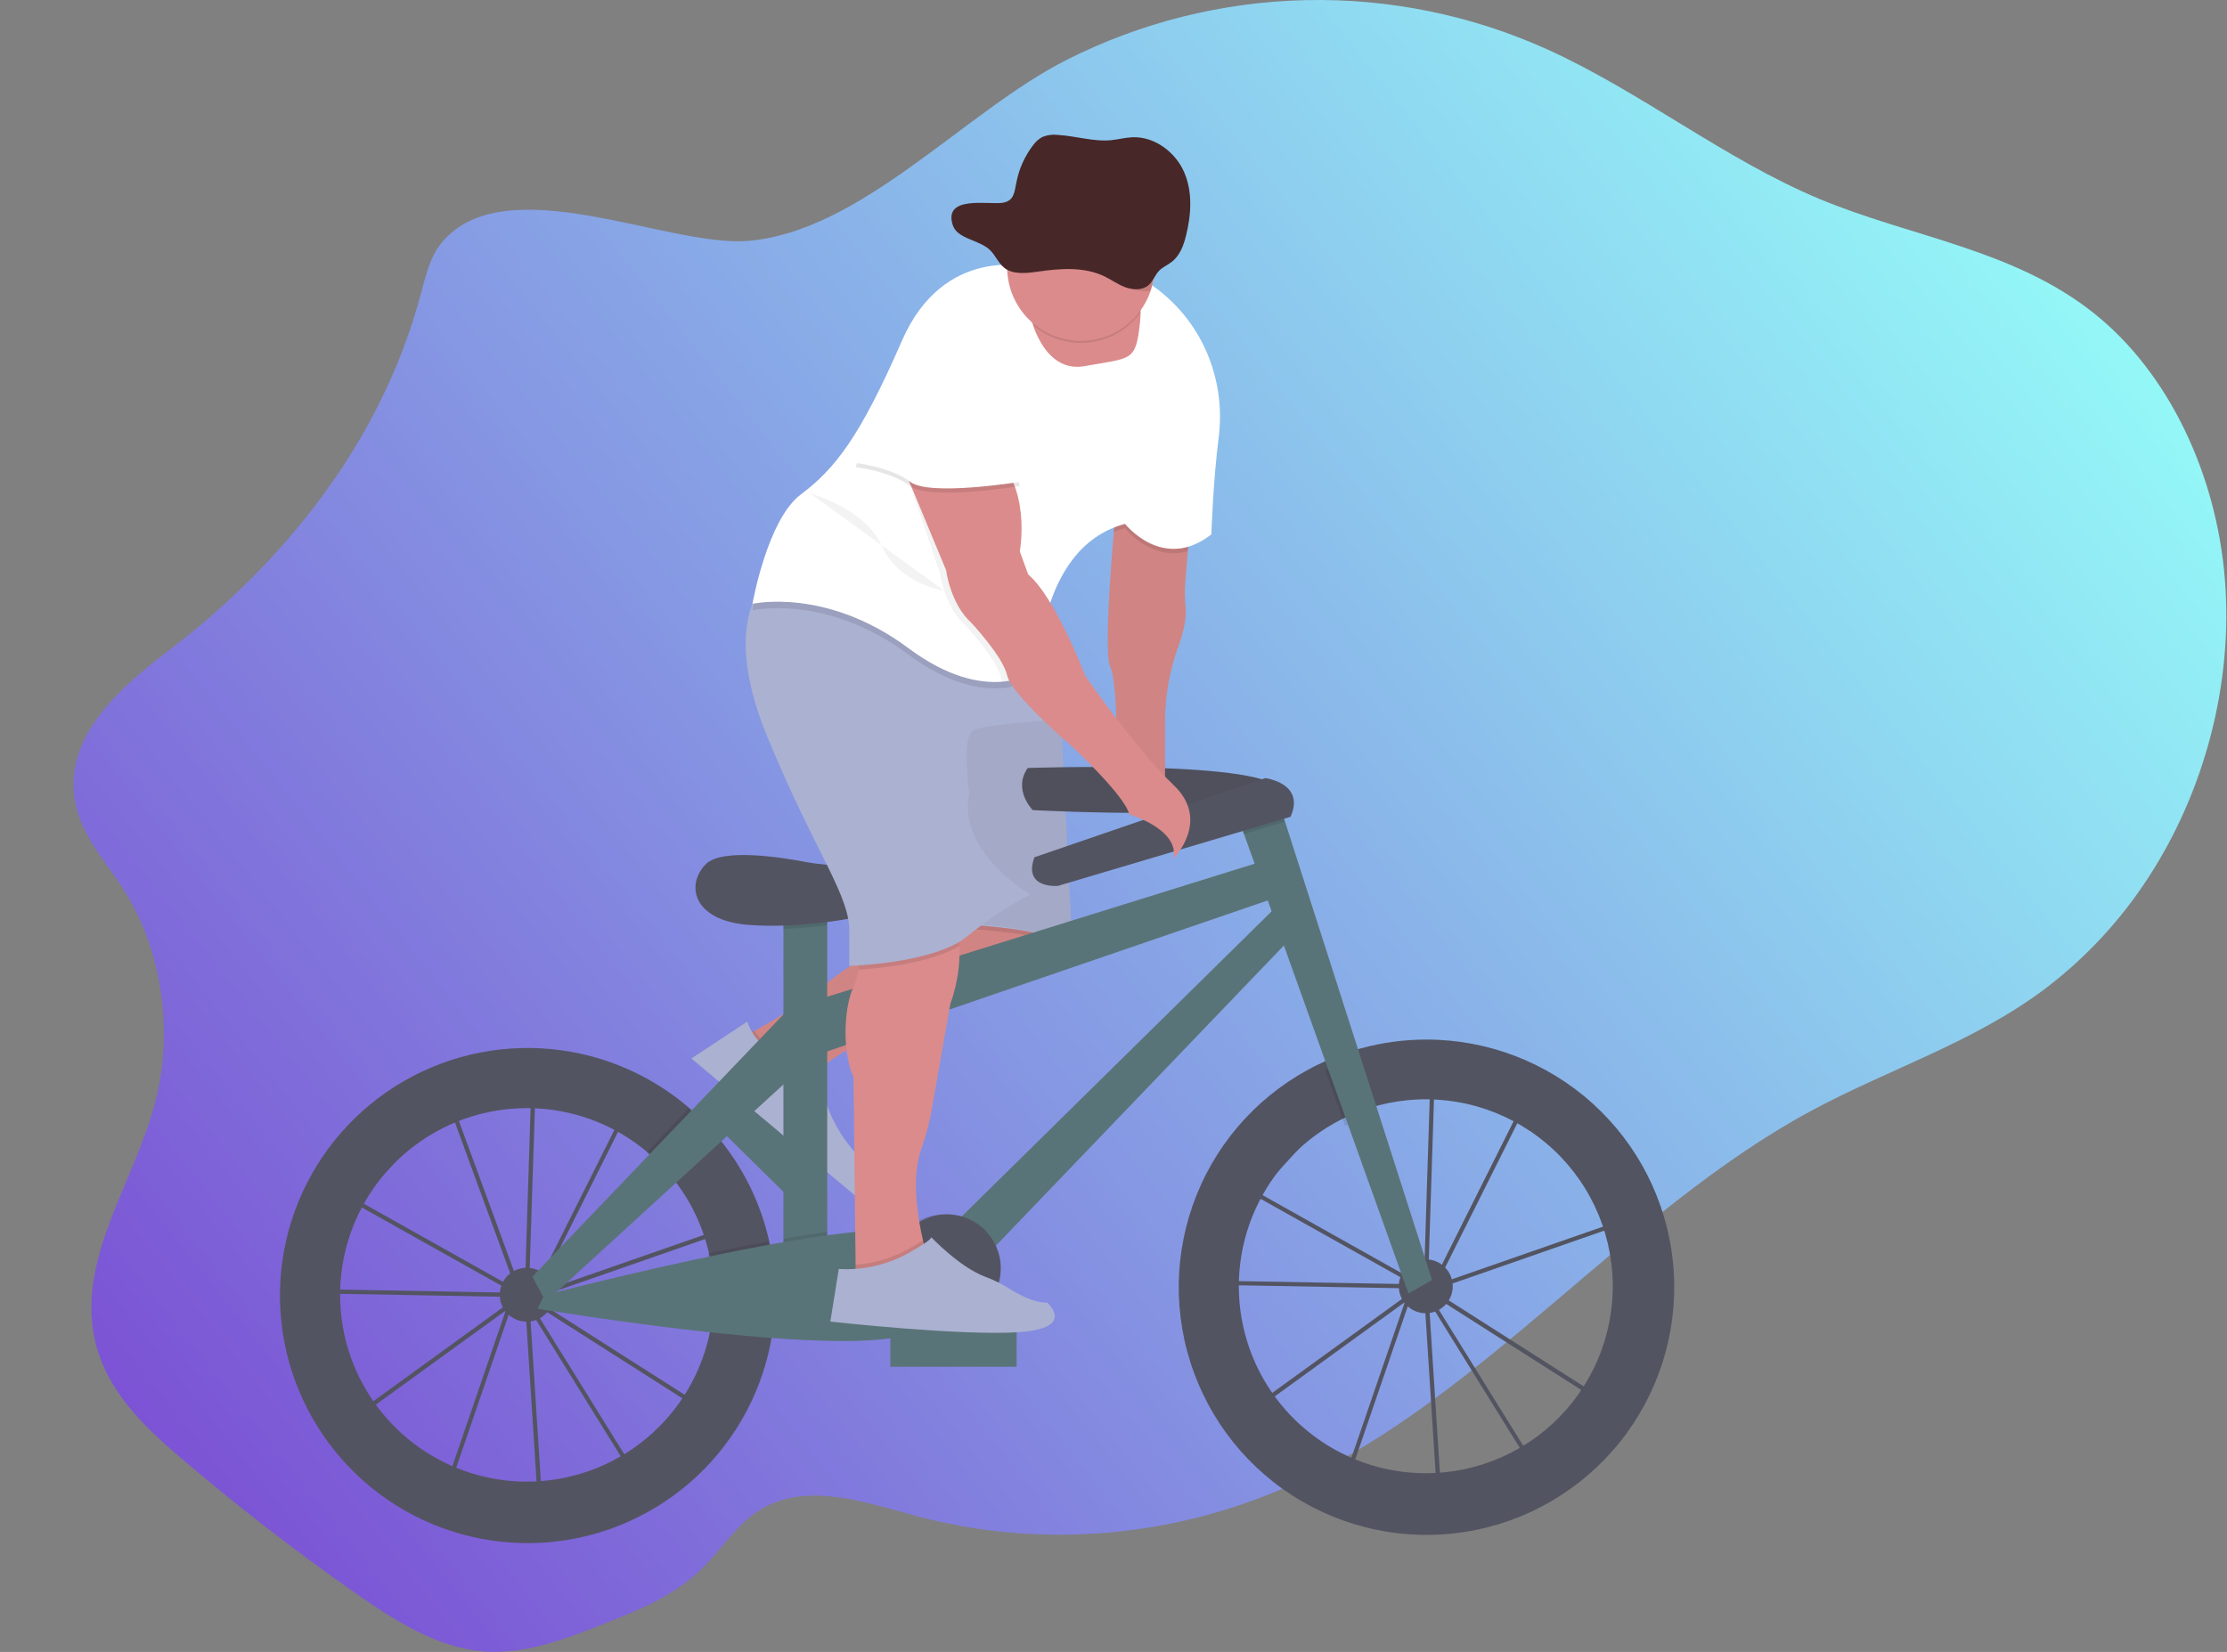 <svg width="1058" height="785" viewBox="0 0 1058 785" fill="none" xmlns="http://www.w3.org/2000/svg">
<rect x="0" y="0" width="1058" height="785" fill="#808080" stroke="none"/>
<g id="bicycle" clip-path="url(#clip0)">
<path id="Vector" d="M209.73 115.43C204.25 122.08 202.14 131.43 199.78 140.22C180.78 211.06 133.96 268.04 80.64 308.74C58.06 325.98 30.57 349.1 35.51 380.01C38.17 396.61 49.84 408.83 58.51 422.35C76.7 450.66 82.6 489.14 73.93 523.03C64.07 561.59 36.51 597.57 45.04 636.56C50.3 660.56 68.16 677.64 85.33 692.32C112.117 715.207 139.757 736.647 168.25 756.64C187.35 770.04 207.67 783.08 229.93 784.78C249.53 786.28 268.73 778.83 287.34 771.48C303.6 765.05 320.27 758.36 333.4 745.48C341.97 737.07 348.8 726.22 358.32 719.34C380.68 703.18 409.4 713.42 435.04 720.34C495.54 736.58 560.29 730.65 617.86 703.6C706.17 662.1 773.48 574.95 859.86 528.19C897 508.08 937.4 495.6 971.79 469.7C991.165 454.953 1007.82 436.936 1020.99 416.46C1046.99 376.35 1061.05 325.21 1056.99 275.15C1052.93 225.09 1030.18 176.85 994.45 148.59C956.2 118.34 907.89 112.69 864.37 94.53C819.43 75.77 779.45 43.53 734.94 23.4C698.924 7.157 659.728 -0.817 620.228 0.064C580.728 0.944 541.926 10.657 506.67 28.49C458.23 52.99 409.13 110.15 355.18 114.49C316.74 117.49 239.75 79.01 209.73 115.43Z" fill="url(#paint0_linear)"/>
<g id="left_wheel">
<path id="Vector_2" d="M255.725 716.778L249.455 618.838L249.325 618.628L243.005 620.828L213.925 705.678L167.675 672.888L241.345 619.478L241.415 619.268L241.835 619.118L246.585 615.668L169.345 572.358L150.425 593.158L153.425 612.658L242.245 614.278V616.278L151.765 614.658L148.345 592.518L174.245 564.058L212.995 518.858L213.685 520.728L221.885 511.728L252.345 517.188V515.978L254.345 516.038V517.548L299.705 525.668L257.415 610.278L251.245 614.748V615.248V615.808L349.045 581.728L337.435 672.938L254.435 620.068L251.515 618.428L300.455 697.308L255.725 716.778ZM251.725 622.438L257.575 713.818L297.625 696.438L251.725 622.438ZM171.145 672.868L212.935 702.498L240.275 622.758L171.145 672.868ZM253.465 617.208L255.555 618.378L335.905 669.578L346.705 584.708L253.465 617.208ZM246.365 610.008L248.875 614.058L249.315 613.738L252.315 519.208L222.575 513.888L214.415 522.888L246.365 610.008ZM170.945 570.948L245.785 612.948L244.485 610.818L212.905 524.548L175.715 565.418L170.945 570.948ZM254.345 519.558L251.345 612.278L255.865 608.998L296.775 527.178L254.345 519.558Z" fill="#535461"/>
<path id="Vector_3" d="M250.225 628.058C257.3 628.058 263.035 622.323 263.035 615.248C263.035 608.174 257.3 602.438 250.225 602.438C243.15 602.438 237.415 608.174 237.415 615.248C237.415 622.323 243.15 628.058 250.225 628.058Z" fill="#535461"/>
<path id="Vector_4" d="M365.415 589.738C361.405 571.919 353.285 555.283 341.705 541.158C337.406 535.909 332.666 531.038 327.535 526.598C307.809 509.567 282.986 499.568 256.962 498.17C230.938 496.771 205.187 504.053 183.749 518.873C162.311 533.693 146.401 555.211 138.515 580.05C130.629 604.89 131.214 631.645 140.178 656.116C149.142 680.587 165.978 701.39 188.042 715.258C210.107 729.127 236.152 735.277 262.09 732.743C288.028 730.208 312.39 719.134 331.353 701.257C350.317 683.379 362.807 659.712 366.865 633.968C367.809 627.907 368.284 621.783 368.285 615.648C368.292 606.932 367.329 598.242 365.415 589.738ZM250.225 704.088C231.993 704.069 214.209 698.435 199.292 687.953C184.374 677.47 173.047 662.648 166.851 645.501C160.655 628.354 159.89 609.715 164.66 592.118C169.43 574.521 179.505 558.82 193.513 547.15C207.521 535.48 224.783 528.408 242.953 526.895C261.122 525.381 279.316 529.501 295.062 538.693C310.807 547.884 323.34 561.703 330.956 578.268C338.571 594.834 340.9 613.343 337.625 631.278C333.875 651.722 323.076 670.203 307.107 683.506C291.137 696.809 271.01 704.093 250.225 704.088V704.088Z" fill="#535461"/>
</g>
<g id="right_wheel">
<path id="Vector_5" d="M682.847 712.78L676.587 614.88L676.457 614.67L670.137 616.87L641.047 701.68L594.797 668.88L668.487 615.47L668.557 615.26L668.977 615.11L673.727 611.66L596.487 568.35L577.557 589.15L580.557 608.65L669.357 610.23V612.23L578.877 610.61L575.477 588.5L601.367 560.05L640.087 514.88L640.777 516.75L648.977 507.75L679.517 513.22V512.01L681.517 512.07V513.58L726.877 521.7L684.547 606.35L678.377 610.82V611.32V611.88L776.187 577.8L764.577 669.01L681.577 616.14L678.657 614.5L727.597 693.39L682.847 712.78ZM678.847 618.44L684.697 709.82L724.747 692.44L678.847 618.44ZM598.277 668.88L640.067 698.51L667.407 618.77L598.277 668.88ZM680.597 613.22L682.687 614.39L763.037 665.59L773.837 580.72L680.597 613.22ZM673.497 606.02L676.007 610.07L676.447 609.75L679.447 515.22L649.707 509.88L641.547 518.88L673.497 606.02ZM598.107 566.97L672.947 608.97L671.647 606.84L640.067 520.57L602.867 561.45L598.107 566.97ZM681.477 515.58L678.477 608.27L682.997 604.99L723.907 523.17L681.477 515.58Z" fill="#535461"/>
<path id="Vector_6" d="M677.757 494C667.144 493.988 656.578 495.415 646.347 498.24C641.071 499.695 635.904 501.523 630.887 503.71C604.157 515.297 582.674 536.387 570.594 562.898C558.514 589.41 556.697 619.459 565.492 647.233C574.287 675.008 593.071 698.533 618.209 713.259C643.348 727.984 673.054 732.863 701.582 726.952C730.109 721.04 755.431 704.759 772.648 681.257C789.865 657.755 797.754 628.702 794.789 599.72C791.823 570.738 778.215 543.885 756.595 524.356C734.975 504.828 706.881 494.012 677.747 494H677.757ZM677.357 700.09C657.076 700.082 637.408 693.137 621.62 680.407C605.831 667.678 594.872 649.931 590.562 630.113C586.252 610.295 588.851 589.599 597.928 571.463C607.004 553.326 622.011 538.84 640.457 530.41C645.149 528.262 650.021 526.532 655.017 525.24C667.229 522.07 679.977 521.537 692.411 523.678C704.845 525.818 716.681 530.581 727.13 537.652C737.58 544.722 746.404 553.937 753.015 564.683C759.627 575.429 763.873 587.46 765.473 599.975C767.073 612.49 765.989 625.202 762.293 637.265C758.598 649.329 752.375 660.467 744.04 669.939C735.704 679.41 725.447 686.998 713.951 692.196C702.455 697.395 689.984 700.086 677.367 700.09H677.357Z" fill="#535461"/>
<path id="Vector_7" d="M677.357 624.06C684.432 624.06 690.167 618.325 690.167 611.25C690.167 604.175 684.432 598.44 677.357 598.44C670.282 598.44 664.547 604.175 664.547 611.25C664.547 618.325 670.282 624.06 677.357 624.06Z" fill="#535461"/>
</g>
<g id="man_bike">
<path id="Vector_8" d="M387 554.303L344.293 512.159L330.947 525.683L373.654 567.827L387 554.303Z" fill="#597478"/>
<path id="Vector_9" d="M354.48 491.99C354.48 491.99 379.27 478.91 388.85 470.49C394.617 465.444 400.818 460.917 407.38 456.96L438.48 438.03L503.48 433.03L506.48 444.03C506.48 444.03 511.48 460.03 461.48 474.03C411.48 488.03 386.48 510.03 386.48 510.03C386.48 510.03 354.48 520.99 354.48 491.99Z" fill="#DB8B8B"/>
<path id="Vector_10" opacity="0.1" d="M389.13 507.86C387.36 509.21 386.48 509.99 386.48 509.99C386.48 509.99 354.48 520.99 354.48 491.99C354.48 491.99 356.03 491.17 358.48 489.8C360.955 493.831 364.423 497.16 368.551 499.469C372.679 501.778 377.33 502.99 382.06 502.99H385.45L389.13 507.86Z" fill="black"/>
<path id="Vector_11" opacity="0.05" d="M505.54 449.55C502.76 455.44 493.17 465.12 461.48 473.99C420.87 485.36 396.75 501.99 389.13 507.86C387.36 509.21 386.48 509.99 386.48 509.99C386.48 509.99 354.48 520.99 354.48 491.99C354.48 491.99 356.03 491.17 358.48 489.8C365.91 485.73 381.64 476.8 388.82 470.45C394.586 465.403 400.787 460.875 407.35 456.92L438.45 437.99L450.03 437.1L503.45 432.99L506.45 443.99C506.45 443.99 507.15 446.14 505.54 449.55Z" fill="black"/>
<path id="Vector_12" d="M354.98 485.49L328.48 502.99L406.08 567.99C406.08 567.99 417.48 560.99 411.48 552.99C411.48 552.99 391.48 535.99 390.48 511.99L384.48 503.99H381.09C375.358 503.991 369.767 502.211 365.089 498.897C360.412 495.583 356.88 490.898 354.98 485.49V485.49Z" fill="#ABB1D1"/>
<path id="Vector_13" opacity="0.1" d="M505.54 449.55C489.54 441.82 450.48 440.99 450.48 440.99L450.06 437.1L503.48 432.99L506.48 443.99C506.48 443.99 507.15 446.14 505.54 449.55Z" fill="black"/>
<path id="Vector_14" d="M450.48 438.99C450.48 438.99 497.48 439.99 509.48 449.99L503.48 328.99H438.48L450.48 438.99Z" fill="#ABB1D1"/>
<path id="Vector_15" opacity="0.05" d="M450.48 438.49C450.48 438.49 497.48 439.49 509.48 449.49L503.48 328.49H438.48L450.48 438.49Z" fill="black"/>
<path id="Vector_16" d="M488.24 364.95C488.24 364.95 605.89 360.95 608.29 376.16C610.69 391.37 490.64 384.96 490.64 384.96C490.64 384.96 481.04 375.35 488.24 364.95Z" fill="#535461"/>
<path id="Vector_17" opacity="0.05" d="M488.24 364.95C488.24 364.95 605.89 360.95 608.29 376.16C610.69 391.37 490.64 384.96 490.64 384.96C490.64 384.96 481.04 375.35 488.24 364.95Z" fill="black"/>
<path id="Vector_18" d="M393 425.78H372.19V606.66H393V425.78Z" fill="#597478"/>
<path id="Vector_19" opacity="0.1" d="M393 425.77V439.7C386.08 440.6 379 441.17 372.19 441.39V425.77H393Z" fill="black"/>
<path id="Vector_20" d="M391.44 410.78C388.52 410.554 385.616 410.164 382.74 409.61C371.46 407.45 343.02 402.92 335.37 410.61C325.77 420.21 328.97 437.02 354.58 439.42C380.19 441.82 424.21 435.42 433.02 425.81C433.02 425.77 417.09 412.75 391.44 410.78Z" fill="#535461"/>
<path id="Vector_21" d="M387.4 475.4L605.9 407.37L613.1 424.18L389 501.01L387.4 475.4Z" fill="#597478"/>
<path id="Vector_22" d="M452.23 582.65L609.9 427.38L618.7 440.18L468.23 597.05L452.23 582.65Z" fill="#597478"/>
<path id="Vector_23" opacity="0.1" d="M653.58 529.85C648.584 531.142 643.712 532.872 639.02 535.02L629.46 508.31C634.477 506.123 639.644 504.295 644.92 502.84L653.58 529.85Z" fill="black"/>
<path id="Vector_24" d="M680.33 608.26L669.13 614.66L590.99 396.33L587.49 386.56L605.9 376.15L610.51 390.53L680.33 608.26Z" fill="#597478"/>
<path id="Vector_25" opacity="0.1" d="M610.51 390.53L590.99 396.33L587.49 386.56L605.9 376.15L610.51 390.53Z" fill="black"/>
<path id="Vector_26" d="M491.44 407.37L601.09 369.75C601.09 369.75 620.3 372.15 613.09 388.16L502.65 420.97C502.65 420.97 485.85 422.57 491.44 407.37Z" fill="#535461"/>
<path id="Vector_27" opacity="0.1" d="M367.79 615.86C367.789 621.994 367.314 628.119 366.37 634.18C356.77 633.49 346.85 632.49 337.13 631.49C339.289 619.599 339.021 607.394 336.34 595.61C345.81 593.61 355.48 591.7 364.92 589.97C366.833 598.467 367.795 607.15 367.79 615.86V615.86Z" fill="black"/>
<path id="Vector_28" opacity="0.1" d="M393 585.38V606.65H372.19V588.65C379.39 587.4 386.39 586.29 393 585.38Z" fill="black"/>
<path id="Vector_29" d="M258.54 615.49C258.54 615.49 426.62 571.49 440.22 588.28C453.82 605.07 468.23 627.49 425.85 635.49C383.47 643.49 255.37 621.88 255.37 621.88L258.54 615.49Z" fill="#597478"/>
<path id="Vector_30" opacity="0.1" d="M341.21 541.37L319.85 560.92C316.067 556.064 311.791 551.614 307.09 547.64L327.03 526.81C332.164 531.249 336.908 536.12 341.21 541.37V541.37Z" fill="black"/>
<path id="Vector_31" d="M252.94 606.66L378.59 475.4L382.6 505.81L259.34 618.66L252.94 606.66Z" fill="#597478"/>
<path id="Vector_32" opacity="0.1" d="M448.22 628.27C462.364 628.27 473.83 616.804 473.83 602.66C473.83 588.516 462.364 577.05 448.22 577.05C434.076 577.05 422.61 588.516 422.61 602.66C422.61 616.804 434.076 628.27 448.22 628.27Z" fill="black"/>
<path id="Vector_33" d="M449.83 628.27C463.974 628.27 475.44 616.804 475.44 602.66C475.44 588.516 463.974 577.05 449.83 577.05C435.686 577.05 424.22 588.516 424.22 602.66C424.22 616.804 435.686 628.27 449.83 628.27Z" fill="#535461"/>
<path id="Vector_34" d="M442.992 600.736L442.984 600.742C439.977 602.991 439.362 607.253 441.611 610.26L461.937 637.441C464.186 640.448 468.448 641.063 471.455 638.814L471.463 638.808C474.471 636.559 475.085 632.297 472.836 629.29L452.51 602.109C450.261 599.102 446 598.487 442.992 600.736Z" fill="#2019A6"/>
<path id="Vector_35" d="M565.48 246.99L563.1 277.1C562.826 280.914 562.876 284.744 563.25 288.55C563.56 291.92 563.25 297.82 559.95 306.82C555.713 318.317 553.523 330.467 553.48 342.72V376.99L530.48 372.99C530.48 372.99 531.48 324.99 527.48 316.99C523.48 308.99 530.48 237.99 530.48 237.99L565.48 246.99Z" fill="#DB8B8B"/>
<path id="Vector_36" opacity="0.05" d="M564.3 261.91L563.1 277.1C562.83 280.911 562.883 284.738 563.26 288.54C563.57 291.91 563.26 297.81 559.96 306.82C555.723 318.317 553.533 330.467 553.49 342.72V376.99L530.49 372.99C530.49 372.99 531.49 324.99 527.49 316.99C524.66 311.32 527.34 274.05 529.15 252.78C529.9 244.03 530.49 237.99 530.49 237.99L565.49 246.99L564.3 261.91Z" fill="black"/>
<path id="Vector_37" d="M451.5 476.99L442.85 526.19C441.759 532.759 440.086 539.218 437.85 545.49C432.78 559.35 436.02 578.78 438.48 589.38C439.57 594.06 440.48 597.02 440.48 597.02L414.48 611.02L406.48 605.02V601.02L405.48 512.02C399.48 498.02 401.48 477.02 405.48 469.02C406.617 466.392 407.417 463.63 407.86 460.8C409.86 450.08 410.48 435.02 410.48 435.02C410.48 435.02 426.48 408.02 445.48 426.02C452.48 432.65 455.14 441.32 455.7 449.62C456.68 463.83 451.5 476.99 451.5 476.99Z" fill="#DB8B8B"/>
<path id="Vector_38" opacity="0.1" d="M455.7 449.59C441.83 457.83 417.7 460.16 407.86 460.77C409.86 450.05 410.48 434.99 410.48 434.99C410.48 434.99 426.48 407.99 445.48 425.99C452.48 432.62 455.14 441.29 455.7 449.59Z" fill="black"/>
<path id="Vector_39" d="M489.48 424.99C478.846 430.653 468.797 437.352 459.48 444.99C443.48 457.99 403.48 458.99 403.48 458.99V443.99C404.48 425.99 387.48 405.99 364.48 349.99C349.79 314.23 353.86 293.99 358.72 283.99C361.48 278.34 364.48 275.99 364.48 275.99L489.48 299.99L493.95 313.39L503.48 341.99C503.48 341.99 468.48 343.99 462.48 346.99C456.48 349.99 460.48 376.99 460.48 376.99C454.48 404.99 489.48 424.99 489.48 424.99Z" fill="#ABB1D1"/>
<path id="Vector_40" opacity="0.1" d="M565.48 246.99L564.3 261.91C546.9 266.91 534.48 250.99 534.48 250.99C532.665 251.477 530.882 252.074 529.14 252.78C529.89 244.03 530.48 237.99 530.48 237.99L565.48 246.99Z" fill="black"/>
<path id="Vector_41" opacity="0.1" d="M493.95 313.39C493.48 318.06 493.48 320.99 493.48 320.99C493.48 320.99 470.48 339.99 431.48 310.99C392.48 281.99 357.48 289.99 357.48 289.99C357.48 289.99 357.89 287.67 358.72 283.99C361.48 278.34 364.48 275.99 364.48 275.99L489.48 299.99L493.95 313.39Z" fill="black"/>
<path id="Vector_42" d="M578.96 207.94C576.35 228.29 575.48 253.94 575.48 253.94C552.48 271.94 534.48 248.94 534.48 248.94C512.76 254.77 502.55 273.78 497.74 290.37C495.164 299.344 493.732 308.607 493.48 317.94C493.48 317.94 487.4 322.94 476.2 323.94C465.61 324.83 450.43 322.07 431.48 307.94C392.48 278.94 357.48 286.94 357.48 286.94C357.48 286.94 364.48 246.94 380.48 234.94C396.48 222.94 408.48 207.94 428.48 161.94C448.48 115.94 489.48 126.94 489.48 126.94C489.48 126.94 491.48 117.94 528.48 126.94C537.492 129.302 545.834 133.721 552.85 139.85C572.64 156.49 582.24 182.3 578.96 207.94Z" fill="white"/>
<path id="Vector_43" d="M541.85 149.49C541.8 150.82 541.69 152.3 541.51 153.95C539.51 171.95 537.51 169.95 515.51 173.95C501.83 176.44 494.72 165.01 491.3 156.01C490.062 152.75 489.128 149.382 488.51 145.95L536.51 137.95C536.51 137.95 542.26 136.34 541.85 149.49Z" fill="#DB8B8B"/>
<path id="Vector_44" opacity="0.05" d="M497.74 290.42C495.164 299.394 493.732 308.657 493.48 317.99C493.48 317.99 487.4 322.99 476.2 323.99C475.884 323.353 475.643 322.682 475.48 321.99C473.48 312.99 458.48 296.99 458.48 296.99C448.48 287.99 446.48 271.99 446.48 271.99L429.98 223.49L424.48 218.99C424.48 218.99 447.48 200.99 467.48 215.99C487.48 230.99 481.48 262.99 481.48 262.99L485.48 273.99C489.63 277.49 493.85 283.66 497.74 290.42Z" fill="black"/>
<path id="Vector_45" d="M427.48 217.99L449.48 270.99C449.48 270.99 451.48 286.99 461.48 295.99C461.48 295.99 476.48 311.99 478.48 320.99C480.48 329.99 508.48 353.99 508.48 353.99C508.48 353.99 534.48 377.99 536.48 386.99C536.48 386.99 560.48 393.99 557.48 407.99C557.48 407.99 575.48 389.99 557.48 372.99C539.48 355.99 515.48 320.99 515.48 320.99C515.48 320.99 501.48 283.99 488.48 272.99L484.48 261.99C484.48 261.99 490.48 229.99 470.48 214.99C450.48 199.99 427.48 217.99 427.48 217.99Z" fill="#DB8B8B"/>
<path id="Vector_46" opacity="0.1" d="M440.48 596.99L414.48 610.99L406.48 604.99V600.99C415.464 600.352 424.193 597.718 432.03 593.28C434.43 591.92 436.69 590.58 438.5 589.4C439.55 594.03 440.48 596.99 440.48 596.99Z" fill="black"/>
<path id="Vector_47" opacity="0.1" d="M470.48 175.99L484.48 230.99C484.48 230.99 441.48 237.99 432.48 230.99C423.48 223.99 406.48 221.99 406.48 221.99C406.48 221.99 424.48 169.99 434.48 163.99C444.48 157.99 470.48 175.99 470.48 175.99Z" fill="black"/>
<path id="Vector_48" d="M470.48 173.99L484.48 228.99C484.48 228.99 441.48 235.99 432.48 228.99C423.48 221.99 406.48 219.99 406.48 219.99C406.48 219.99 424.48 167.99 434.48 161.99C444.48 155.99 470.48 173.99 470.48 173.99Z" fill="white"/>
<path id="Vector_49" opacity="0.1" d="M541.85 148.49C539.049 152.356 535.487 155.609 531.383 158.047C527.278 160.485 522.718 162.058 517.983 162.669C513.248 163.28 508.439 162.915 503.85 161.598C499.261 160.281 494.99 158.039 491.3 155.01C490.062 151.75 489.128 148.382 488.51 144.95L536.51 136.95C536.51 136.95 542.26 135.34 541.85 148.49Z" fill="black"/>
<path id="Vector_50" d="M548.48 126.99C548.48 136.273 544.793 145.175 538.229 151.739C531.665 158.303 522.763 161.99 513.48 161.99C504.197 161.99 495.295 158.303 488.731 151.739C482.168 145.175 478.48 136.273 478.48 126.99C478.48 126.41 478.48 125.83 478.48 125.25C478.711 115.967 482.62 107.157 489.346 100.756C496.073 94.356 505.067 90.889 514.35 91.12C523.633 91.351 532.443 95.26 538.844 101.986C545.245 108.713 548.711 117.707 548.48 126.99V126.99Z" fill="#DB8B8B"/>
<path id="Vector_51" opacity="0.05" d="M384.98 234.49C384.98 234.49 410.98 241.49 418.98 259.49C426.98 277.49 448.62 280.78 448.62 280.78" fill="black"/>
<path id="Vector_52" d="M482.98 630.49H422.98V649.49H482.98V630.49Z" fill="#597478"/>
<path id="Vector_53" d="M431.99 595.23C437.36 592.23 442.07 589.23 442.48 587.99C442.48 587.99 456.03 602.29 468.1 606.73C472.159 608.229 476.044 610.16 479.69 612.49C484.47 615.49 491.29 619.02 497.48 619.02C497.48 619.02 511.48 631.02 484.48 633.02C457.48 635.02 394.48 628.02 394.48 628.02L398.48 603.02C410.167 603.705 421.804 601 431.99 595.23Z" fill="#ABB1D1"/>
</g>
<g id="hat">
<path id="Vector_54" opacity="0.1" d="M547.944 128.577C547.947 131.802 547.503 135.013 546.624 138.117C543.918 138.706 541.097 138.448 538.544 137.377C534.804 135.907 531.594 133.377 528.004 131.557C517.894 126.437 505.864 127.447 494.664 129.137C489.104 129.977 482.794 130.757 478.424 127.217C478.273 127.098 478.13 126.971 477.994 126.837C478.225 117.554 482.133 108.743 488.86 102.343C495.587 95.942 504.581 92.476 513.864 92.707C523.146 92.938 531.957 96.846 538.358 103.573C544.758 110.3 548.225 119.294 547.994 128.577H547.944Z" fill="black"/>
<path id="Vector_55" d="M452.624 106.927C454.754 113.607 464.984 113.817 470.234 118.737C472.964 121.297 474.234 125.077 477.234 127.357C481.404 130.537 487.424 129.837 492.734 129.077C503.424 127.557 514.904 126.647 524.544 131.257C527.964 132.887 531.034 135.167 534.604 136.497C538.174 137.827 542.604 137.987 545.504 135.627C547.824 133.737 548.674 130.627 550.774 128.547C552.404 126.907 554.674 125.987 556.534 124.547C560.614 121.467 562.374 116.447 563.534 111.647C565.934 101.767 566.624 91.117 562.534 81.747C558.444 72.377 548.604 64.747 537.864 65.237C534.574 65.387 531.364 66.237 528.084 66.597C519.534 67.467 511.084 64.597 502.504 64.107C500.015 63.804 497.49 64.148 495.174 65.107C493.427 66.078 491.92 67.427 490.764 69.057C486.836 74.202 484.146 80.184 482.904 86.537C481.904 91.327 481.854 95.667 475.984 96.407C469.314 97.287 448.114 92.797 452.624 106.927Z" fill="#472727"/>
</g>
</g>
<defs>
<linearGradient id="paint0_linear" x1="964.5" y1="28.5" x2="14" y2="785" gradientUnits="userSpaceOnUse">
<stop stop-color="#95FFF9"/>
<stop offset="1" stop-color="#7942D1"/>
</linearGradient>
<clipPath id="clip0">
<rect width="1057.7" height="784.98" fill="white"/>
</clipPath>
</defs>
</svg>
